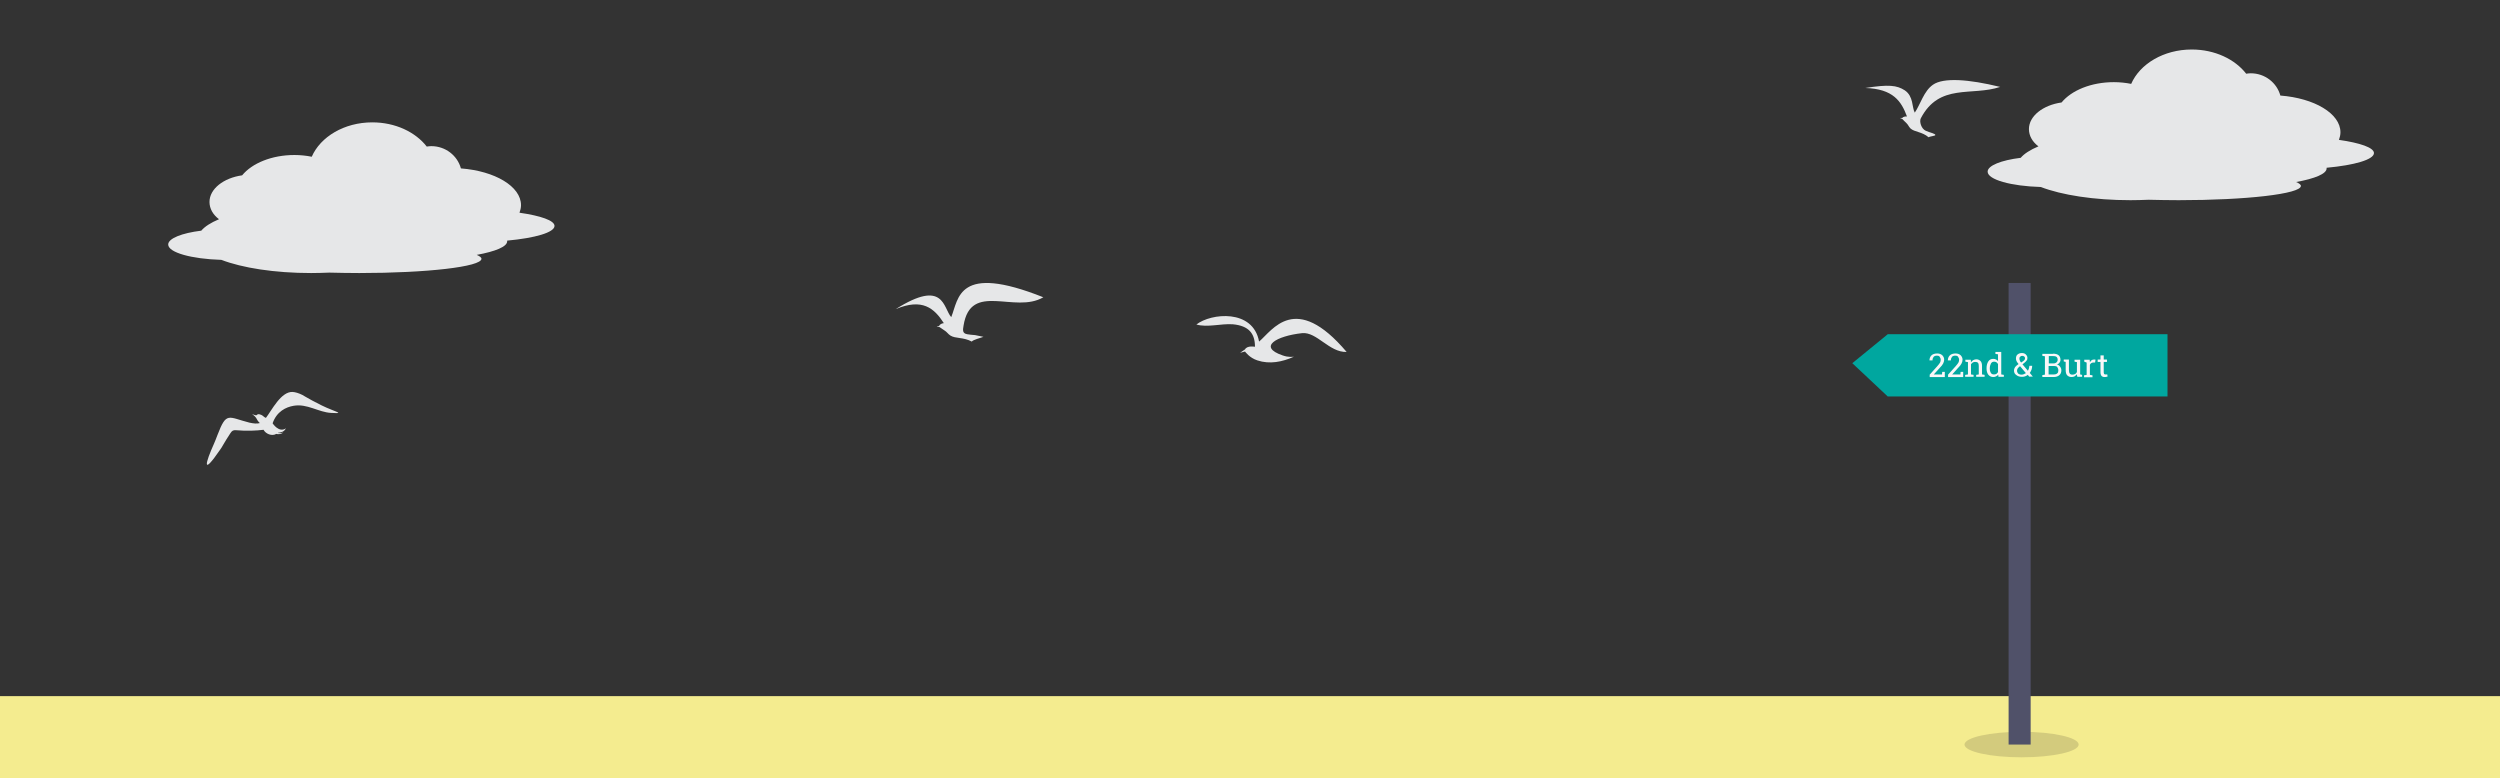 <?xml version="1.0" encoding="utf-8"?>
<!-- Generator: Adobe Illustrator 19.1.0, SVG Export Plug-In . SVG Version: 6.00 Build 0)  -->
<svg version="1.1" id="Layer_1" xmlns="http://www.w3.org/2000/svg" xmlns:xlink="http://www.w3.org/1999/xlink" x="0px" y="0px"
	 viewBox="398 0 1156.4 360" style="enable-background:new 398 0 1156.4 360;" xml:space="preserve">
<rect x="398" y="0" width="1156.4" height="360" fill="#333333" stroke="none"/>
<style type="text/css">
	.st0{fill:#F4EC8F;}
	.st1{fill:#50516A;}
	.st2{fill:#E6E7E8;}
	.st3{fill:#D3CB7D;}
	.st4{fill:#505169;}
	.st5{fill:#00A79F;}
	.st6{fill:#F9F7F8;}
</style>
<rect x="398" y="322" class="st0" width="1156.4" height="39.3"/>
<g>
	<path class="st1" d="M1764.4,407.2c-0.4,0.9-0.8,1.6-1.2,2.2c-0.4,0.6-0.8,1.1-1.3,1.4c-0.2,0.2-0.5,0.3-0.8,0.4s-0.6,0.1-0.8,0.1
		l0,0c-0.4,0-0.8-0.1-1-0.4c-0.3-0.3-0.4-0.7-0.4-1.2l0,0l0,0c0-0.3,0.1-0.7,0.2-1.2s0.3-1,0.5-1.6c0.1-0.2,0.2-0.6,0.4-1.2
		c0.2-0.6,0.5-1.3,0.7-2c0-0.1,0.1-0.4,0.3-0.9h-1.3c-0.2,0-0.4-0.2-0.4-0.4c0-0.2,0.2-0.4,0.4-0.4h1.5c0.1-0.1,0.1-0.3,0.2-0.4
		c0.4-1.1,0.8-2.3,0.9-2.5s0.3-0.3,0.5-0.3s0.3,0.3,0.3,0.5c-0.1,0.2-0.5,1.4-0.9,2.5c0,0.1,0,0.1-0.1,0.2h1.3
		c0.2,0,0.4,0.2,0.4,0.4c0,0.2-0.2,0.4-0.4,0.4h-1.6c-0.2,0.6-0.3,1-0.4,1.2c-0.3,0.8-0.5,1.5-0.7,2s-0.3,0.9-0.4,1.2
		c-0.2,0.6-0.4,1.1-0.5,1.5s-0.2,0.8-0.2,1.1l0,0c0,0.3,0.1,0.5,0.2,0.7c0.1,0.1,0.3,0.2,0.4,0.2l0,0c0.2,0,0.4,0,0.6-0.1
		s0.4-0.1,0.5-0.3c0.4-0.3,0.7-0.7,1.1-1.2c0.4-0.6,0.7-1.3,1.1-2.1c0.1-0.2,0.4-0.3,0.6-0.2
		C1764.4,406.7,1764.5,406.9,1764.4,407.2z"/>
	<path class="st1" d="M1772.3,407.2L1772.3,407.2c-0.8,1.7-1.8,4.2-3.6,4.2l0,0c-0.6,0-0.9-0.2-1.1-0.6c-0.2-0.3-0.3-0.7-0.3-1.1
		v-0.1c0-0.4,0.1-0.9,0.2-1.4s0.3-1,0.5-1.4c0.1-0.1,0.1-0.2,0.1-0.4c0.3-0.7,0.7-1.8,0.7-2.7c0-0.6-0.3-1-1-1
		c-0.5,0-1.1,0.5-1.6,1.1c-0.7,0.9-1.4,2.2-1.8,3.3l0,0c-0.6,1.5-1.2,3.2-1.4,3.9c-0.1,0.2-0.3,0.3-0.5,0.3
		c-0.2-0.1-0.3-0.3-0.3-0.5c0.2-0.6,0.8-2.3,1.4-3.9l0,0l0,0l0,0c0.6-1.7,1.2-3.3,1.4-3.9l0,0c0.2-0.6,0.3-0.8,0.4-1.1
		c0.2-0.5,0.3-0.9,0.4-1.2l0.1-0.3c0.1-0.3,0.3-0.8,0.5-1.4c0.1-0.2,0.3-0.3,0.5-0.2c0.2,0.1,0.3,0.3,0.3,0.5
		c-0.2,0.5-0.4,1-0.5,1.4c0,0.1-0.1,0.2-0.1,0.3c-0.2,0.5-0.3,0.9-0.4,1.2l-0.3,0.7c0.6-0.6,1.2-0.9,1.8-0.9c1.4,0,1.9,0.8,1.9,1.9
		c0,1-0.5,2.2-0.8,3c-0.1,0.1-0.1,0.3-0.1,0.4c-0.2,0.5-0.3,0.9-0.5,1.4c-0.1,0.4-0.2,0.8-0.2,1.2l0,0c0,0.2,0,0.5,0.1,0.6
		s0.2,0.2,0.4,0.2l0,0c1.2,0,2.2-2.1,2.8-3.6V407c0.1-0.2,0.3-0.3,0.6-0.2C1772.3,406.7,1772.4,406.9,1772.3,407.2z"/>
	<path class="st1" d="M1779.5,407.2c-0.8,1.7-1.7,2.7-2.7,3.4c-1,0.6-2.1,0.8-3.1,0.8l0,0l0,0c-0.7,0-1.4-0.3-1.8-0.7
		c-0.5-0.5-0.8-1.1-0.7-2l0,0l0,0c0-0.5,0.1-1.1,0.3-1.7l0,0c0.1-0.4,0.3-0.9,0.5-1.3c0.5-1,1.1-2,1.7-2.7c0.3-0.3,0.6-0.5,1-0.7
		c0.3-0.2,0.7-0.3,1.1-0.3c0.5,0,0.8,0.1,1.1,0.3c0.3,0.2,0.5,0.5,0.6,0.8s0,0.7-0.1,1c-0.2,0.5-0.5,1-1,1.4s-1.2,0.8-1.8,1.1
		c-0.9,0.4-1.8,0.7-2.3,0.8c-0.1,0.5-0.2,0.9-0.2,1.3l0,0c0,0.6,0.2,1.1,0.5,1.4s0.8,0.5,1.3,0.5l0,0c0.8,0,1.7-0.1,2.6-0.7
		c0.9-0.5,1.7-1.5,2.3-3c0.1-0.2,0.3-0.3,0.6-0.2C1779.5,406.7,1779.6,407,1779.5,407.2z M1772.6,406.4c0.5-0.1,1-0.3,1.6-0.6
		c0.6-0.3,1.2-0.6,1.6-1c0.3-0.3,0.6-0.6,0.7-1c0.1-0.2,0.1-0.4,0-0.6c0-0.1-0.1-0.2-0.2-0.3c-0.1-0.1-0.3-0.2-0.6-0.2
		c-0.2,0-0.5,0.1-0.7,0.2s-0.5,0.3-0.7,0.6c-0.6,0.6-1.2,1.5-1.6,2.4C1772.7,406.1,1772.6,406.2,1772.6,406.4z"/>
	<path class="st1" d="M1783.2,407.2c-0.4,0.8-0.8,1.8-1.4,2.6c-0.6,0.9-1.4,1.6-2.3,1.6l0,0c-0.5,0-0.9-0.2-1.1-0.6
		c-0.2-0.3-0.3-0.7-0.3-1.1v-0.1c0-0.3,0.1-0.7,0.2-1.2s0.3-1,0.5-1.6c0.1-0.2,0.2-0.6,0.4-1.2c0.2-0.6,0.5-1.3,0.7-2
		c0-0.1,0.1-0.3,0.2-0.5l0.3-0.9c0.1-0.2,0.3-0.3,0.5-0.3c0.2,0.1,0.3,0.3,0.3,0.5l-0.3,0.9l-0.2,0.5c-0.3,0.8-0.5,1.5-0.7,2
		s-0.3,0.9-0.4,1.2c-0.2,0.6-0.4,1.1-0.5,1.5s-0.2,0.8-0.2,1.1l0,0c0,0.2,0,0.5,0.1,0.6s0.2,0.2,0.4,0.2l0,0c0.6,0,1.1-0.5,1.6-1.2
		c0.5-0.8,0.9-1.7,1.3-2.5c0.1-0.2,0.4-0.3,0.6-0.2C1783.2,406.7,1783.3,406.9,1783.2,407.2z M1781,400.3c0-0.4,0.3-0.7,0.7-0.7
		c0.4,0,0.7,0.3,0.7,0.7c0,0.4-0.3,0.7-0.7,0.7C1781.3,400.9,1781,400.6,1781,400.3z"/>
	<path class="st1" d="M1790.5,407.2L1790.5,407.2c-0.8,1.7-1.8,4.2-3.6,4.2l0,0c-0.5,0-0.9-0.2-1.1-0.6c-0.2-0.3-0.3-0.7-0.3-1.1
		v-0.1c0-0.3,0.1-0.7,0.2-1.2s0.3-1,0.5-1.6c0.2-0.5,0.3-0.9,0.4-1.1c0.1-0.4,0.2-0.6,0.4-1l-0.3-0.1c-0.6-0.2-1.2-0.4-1.8-0.7
		c-0.1,0.2-0.1,0.4-0.2,0.5l0,0l-1.6,3.5c-0.1,0.2-0.3,0.3-0.6,0.2c-0.2-0.1-0.3-0.3-0.2-0.6l1.6-3.5c0.1-0.2,0.2-0.4,0.2-0.6
		c-0.7-0.5-1.1-1-1-1.9c0-0.3,0.2-0.6,0.4-0.8l0,0c0.2-0.2,0.5-0.3,0.8-0.3c0.1,0,0.2,0,0.3,0l0,0c0.3,0.1,0.5,0.3,0.6,0.5
		s0.2,0.5,0.2,0.7s0,0.4-0.1,0.6s-0.1,0.4-0.2,0.7c0.6,0.3,1.2,0.5,1.8,0.7c0.3,0.1,0.5,0.2,0.8,0.2c0.2,0.1,0.3,0.3,0.2,0.6l0,0
		c-0.2,0.6-0.3,0.9-0.5,1.4c-0.1,0.3-0.2,0.6-0.4,1.1c-0.2,0.6-0.4,1.1-0.5,1.5s-0.2,0.8-0.2,1.1l0,0c0,0.2,0,0.5,0.2,0.6
		c0.1,0.1,0.2,0.2,0.4,0.2c1.3,0,2.2-2.1,2.8-3.6v-0.1c0.1-0.2,0.3-0.3,0.6-0.2C1790.5,406.7,1790.6,406.9,1790.5,407.2z
		 M1784.5,401.8c0-0.1,0-0.2-0.1-0.3c0-0.1-0.1-0.1-0.1-0.1l0,0h-0.1c-0.1,0-0.2,0-0.2,0.1l0,0c-0.1,0.1-0.1,0.2-0.1,0.3
		c0,0.4,0.2,0.7,0.5,0.9c0.1-0.2,0.1-0.3,0.2-0.5C1784.5,402,1784.5,401.9,1784.5,401.8z"/>
	<path class="st1" d="M1801,407.2L1801,407.2c-0.8,1.7-1.8,4.2-3.6,4.2l0,0l0,0c-0.5,0-0.9-0.2-1.1-0.6c-0.2-0.2-0.2-0.5-0.3-0.8
		c-0.6,0.8-1.3,1.4-2.2,1.4l0,0c-0.5,0-0.9-0.2-1.1-0.6c-0.2-0.3-0.3-0.7-0.3-1.1v-0.1c0-0.3,0.1-0.7,0.2-1.2s0.3-1,0.5-1.6
		c0.1-0.3,0.3-0.9,0.6-1.6c0.3-0.9,0.7-2,1.1-3c0.1-0.2,0.3-0.3,0.5-0.2c0.2,0.1,0.3,0.3,0.2,0.5c-0.4,1.2-0.8,2.2-1.1,3
		c-0.3,0.7-0.5,1.3-0.6,1.6c-0.2,0.6-0.4,1.1-0.5,1.5s-0.2,0.8-0.2,1.1l0,0c0,0.2,0,0.5,0.1,0.6s0.2,0.2,0.5,0.2
		c1.2,0,2.2-2.1,2.8-3.6l0,0c0,0,0,0,0-0.1c0.1-0.3,0.3-0.9,0.6-1.6c0.4-0.9,0.7-2,1.1-3c0.1-0.2,0.3-0.3,0.5-0.2
		c0.2,0.1,0.3,0.3,0.3,0.5c-0.4,1.2-0.8,2.2-1.1,3c-0.3,0.7-0.5,1.3-0.6,1.6l0,0v0.1c-0.2,0.5-0.3,1-0.4,1.4s-0.2,0.8-0.2,1.1l0,0
		c0,0.2,0,0.5,0.1,0.6s0.2,0.2,0.4,0.2l0,0c1.2,0,2.2-2.1,2.8-3.6v-0.1c0.1-0.2,0.3-0.3,0.6-0.2C1801,406.7,1801.1,406.9,1801,407.2
		z"/>
	<path class="st1" d="M1806.5,407.8L1806.5,407.8L1806.5,407.8c0,1.2-0.5,2.1-1.2,2.7s-1.6,0.9-2.4,0.9l0,0c-0.1,0-0.1,0-0.2,0
		c-0.8,0-1.5-0.4-2-0.9s-0.8-1.2-0.8-1.9c0-0.1,0-0.1,0-0.2c0.1-0.7,0.3-1.4,0.8-2c0.5-0.5,1.1-0.8,1.9-0.8c0.5,0,1,0.2,1.4,0.6
		c0.3,0.3,0.5,0.8,0.6,1.4c0,0.2-0.2,0.4-0.4,0.4s-0.4-0.2-0.4-0.4c0-0.3-0.1-0.6-0.3-0.8c-0.2-0.2-0.5-0.3-0.7-0.3
		c-0.5,0-1,0.2-1.3,0.6c-0.4,0.4-0.6,0.9-0.6,1.4v0.1c0,0.5,0.2,1,0.5,1.4s0.9,0.6,1.4,0.7c0.1,0,0.1,0,0.2,0l0,0
		c0.7,0,1.4-0.2,1.9-0.7c0.5-0.4,0.9-1.1,0.9-2l0,0c0-1-0.5-1.8-1-2.7c-0.1-0.2-0.2-0.4-0.3-0.6c-0.1,0.1-0.3,0.3-0.4,0.5
		c-0.2,0.2-0.4,0.2-0.6,0c-0.2-0.1-0.2-0.4-0.1-0.6c0.2-0.3,0.4-0.5,0.7-0.7l0,0c-0.2-0.6-0.4-1.1-0.3-1.7c0-0.2,0.1-0.4,0.2-0.6
		l0,0c0.1-0.2,0.2-0.3,0.3-0.5c0.1-0.1,0.3-0.2,0.4-0.3c0.2-0.1,0.3-0.1,0.5-0.1c0.3,0,0.5,0.1,0.7,0.3c0.2,0.2,0.2,0.4,0.3,0.7
		c0,0.2,0,0.4-0.1,0.6c0,0.2-0.1,0.4-0.2,0.6c-0.2,0.5-0.5,0.9-0.8,1.2c0.1,0.3,0.3,0.5,0.4,0.8
		C1805.9,405.6,1806.5,406.6,1806.5,407.8z M1805,402.3c0.1-0.1,0.1-0.3,0.1-0.4s0.1-0.2,0-0.4c0-0.1,0-0.1,0-0.2c0,0,0,0-0.1,0
		h-0.1c-0.1,0-0.1,0.1-0.2,0.1c-0.1,0.1-0.1,0.1-0.2,0.2l0,0c0,0.1-0.1,0.2-0.1,0.3c0,0.3,0,0.6,0.1,0.9
		C1804.7,402.8,1804.8,402.5,1805,402.3z"/>
	<path class="st1" d="M1815.9,407.2L1815.9,407.2c-0.8,1.7-1.8,4.2-3.6,4.2l0,0l0,0c-0.5,0-0.9-0.2-1.1-0.6
		c-0.2-0.2-0.2-0.5-0.3-0.8c-0.6,0.8-1.3,1.4-2.2,1.4l0,0c-0.5,0-0.9-0.2-1.1-0.6c-0.2-0.3-0.3-0.7-0.3-1.1v-0.1
		c0-0.3,0.1-0.7,0.2-1.2s0.3-1,0.5-1.6c0.1-0.3,0.3-0.9,0.6-1.6c0.3-0.9,0.7-2,1.1-3c0.1-0.2,0.3-0.3,0.5-0.2
		c0.2,0.1,0.3,0.3,0.2,0.5c-0.4,1.2-0.8,2.2-1.1,3c-0.3,0.7-0.5,1.3-0.6,1.6c-0.2,0.6-0.4,1.1-0.5,1.5s-0.2,0.8-0.2,1.1l0,0
		c0,0.2,0,0.5,0.1,0.6s0.2,0.2,0.5,0.2c1.2,0,2.2-2.1,2.8-3.6l0,0c0,0,0,0,0-0.1c0.1-0.3,0.3-0.9,0.6-1.6c0.4-0.9,0.7-2,1.1-3
		c0.1-0.2,0.3-0.3,0.5-0.2c0.2,0.1,0.3,0.3,0.3,0.5c-0.4,1.2-0.8,2.2-1.1,3c-0.3,0.7-0.5,1.3-0.6,1.6l0,0v0.1
		c-0.2,0.5-0.3,1-0.4,1.4s-0.2,0.8-0.2,1.1l0,0c0,0.2,0,0.5,0.1,0.6s0.2,0.2,0.4,0.2l0,0c1.2,0,2.2-2.1,2.8-3.6v-0.1
		c0.1-0.2,0.3-0.3,0.6-0.2C1815.9,406.7,1816,406.9,1815.9,407.2z"/>
	<path class="st1" d="M1823.9,407.2L1823.9,407.2c-0.8,1.7-1.8,4.2-3.6,4.2l0,0c-0.5,0-0.9-0.2-1.1-0.6c-0.2-0.3-0.3-0.7-0.3-1.1
		l0,0c-0.7,1-1.5,1.7-2.5,1.6c-0.6,0-1-0.3-1.2-0.7c-0.3-0.4-0.4-1-0.4-1.6c0-1.1,0.6-3.3,1.6-5c0.7-1.2,1.7-2.1,2.8-2.2
		c0.1,0,0.1,0,0.2,0c0.5,0,1,0.3,1.4,0.7c0.1,0.1,0.2,0.2,0.3,0.4c0.1-0.3,0.2-0.6,0.3-0.9c0.1-0.2,0.3-0.3,0.5-0.2
		c0.2,0.1,0.3,0.3,0.2,0.5c-0.2,0.6-0.6,1.6-1,2.7c-0.3,0.7-0.5,1.4-0.7,2s-0.4,1.1-0.5,1.5s-0.2,0.8-0.2,1.1l0,0
		c0,0.2,0,0.5,0.1,0.6s0.2,0.2,0.5,0.2c1.2,0,2.2-2.1,2.8-3.6v-0.1c0.1-0.2,0.3-0.3,0.6-0.2C1823.9,406.7,1824,406.9,1823.9,407.2z
		 M1819.9,405.5c0.2-0.4,0.3-0.8,0.5-1.1c0-0.1,0-0.1,0-0.1c0-0.5-0.1-0.8-0.4-1.1c-0.2-0.2-0.5-0.4-0.8-0.4h-0.1
		c-0.8,0-1.5,0.8-2.1,1.8c-0.9,1.5-1.4,3.5-1.5,4.5c0,0.5,0.1,0.9,0.2,1.1s0.3,0.3,0.6,0.3C1818,410.5,1819.1,407.5,1819.9,405.5z"
		/>
	<path class="st1" d="M1828.1,407.2c-0.4,0.9-0.8,1.6-1.2,2.2c-0.4,0.6-0.8,1.1-1.3,1.4c-0.2,0.2-0.5,0.3-0.8,0.4s-0.6,0.1-0.8,0.1
		l0,0c-0.4,0-0.8-0.1-1-0.4c-0.3-0.3-0.4-0.7-0.4-1.2l0,0l0,0c0-0.3,0.1-0.8,0.2-1.2c0.1-0.5,0.3-1,0.5-1.6c0.5-1.6,1.1-3.2,1.7-4.9
		l0.4-1.3l0.1-0.3c0.1-0.3,0.3-0.8,0.5-1.4c0.1-0.2,0.3-0.3,0.5-0.3c0.2,0.1,0.3,0.3,0.3,0.5c-0.2,0.5-0.4,1.1-0.5,1.4
		c0,0.1-0.1,0.2-0.1,0.4l-0.4,1.3c-0.6,1.6-1.1,3.2-1.7,4.9c-0.2,0.6-0.3,1.1-0.5,1.5c-0.1,0.4-0.2,0.8-0.2,1l0,0
		c0,0.3,0.1,0.5,0.2,0.7c0.1,0.1,0.3,0.2,0.4,0.2l0,0c0.2,0,0.4,0,0.6-0.1s0.4-0.1,0.5-0.3c0.4-0.3,0.7-0.7,1.1-1.2
		c0.4-0.6,0.7-1.3,1.1-2.1c0.1-0.2,0.4-0.3,0.6-0.2C1828.1,406.7,1828.2,406.9,1828.1,407.2z"/>
	<path class="st1" d="M1836.8,407.8L1836.8,407.8L1836.8,407.8c0,1.2-0.5,2.1-1.2,2.7s-1.6,0.9-2.4,0.9l0,0c-0.1,0-0.1,0-0.2,0
		c-0.8,0-1.5-0.4-2-0.9s-0.8-1.2-0.8-1.9c0-0.1,0-0.1,0-0.2c0.1-0.7,0.3-1.4,0.8-2c0.5-0.5,1.1-0.8,1.9-0.8c0.5,0,1,0.2,1.4,0.6
		c0.3,0.3,0.5,0.8,0.6,1.4c0,0.2-0.2,0.4-0.4,0.4s-0.4-0.2-0.4-0.4c0-0.3-0.1-0.6-0.3-0.8c-0.2-0.2-0.5-0.3-0.7-0.3
		c-0.5,0-1,0.2-1.3,0.6c-0.4,0.4-0.6,0.9-0.6,1.4v0.1c0,0.5,0.2,1,0.5,1.4s0.9,0.6,1.4,0.7c0.1,0,0.1,0,0.2,0l0,0
		c0.7,0,1.4-0.2,1.9-0.7c0.5-0.4,0.9-1.1,0.9-2l0,0c0-1-0.5-1.8-1-2.7c-0.1-0.2-0.2-0.4-0.3-0.6c-0.1,0.1-0.3,0.3-0.4,0.5
		c-0.2,0.2-0.4,0.2-0.6,0c-0.2-0.1-0.2-0.4-0.1-0.6c0.2-0.3,0.4-0.5,0.7-0.7l0,0c-0.2-0.6-0.4-1.1-0.3-1.7c0-0.2,0.1-0.4,0.2-0.6
		l0,0c0.1-0.2,0.2-0.3,0.3-0.5c0.1-0.1,0.3-0.2,0.4-0.3c0.2-0.1,0.3-0.1,0.5-0.1c0.3,0,0.5,0.1,0.7,0.3c0.2,0.2,0.2,0.4,0.3,0.7
		c0,0.2,0,0.4-0.1,0.6c0,0.2-0.1,0.4-0.2,0.6c-0.2,0.5-0.5,0.9-0.8,1.2c0.1,0.3,0.3,0.5,0.4,0.8
		C1836.2,405.6,1836.8,406.6,1836.8,407.8z M1835.3,402.3c0.1-0.1,0.1-0.3,0.1-0.4s0.1-0.2,0-0.4c0-0.1,0-0.1,0-0.2c0,0,0,0-0.1,0
		h-0.1c-0.1,0-0.1,0.1-0.2,0.1c-0.1,0.1-0.1,0.1-0.2,0.2l0,0c0,0.1-0.1,0.2-0.1,0.3c0,0.3,0,0.6,0.1,0.9
		C1835,402.8,1835.2,402.5,1835.3,402.3z"/>
	<path class="st1" d="M1846.6,407.1c0,0.1-0.1,0.3-0.2,0.4s-0.1,0.2-0.2,0.3c-0.3,0.5-0.6,1-1,1.4s-1,0.7-1.7,0.7
		c-0.2,0-0.4,0-0.6-0.1c-0.3-0.1-0.6-0.2-0.8-0.5c-0.8,1.1-1.8,1.9-3,1.8l0,0l0,0l0,0c-0.7,0-1.2-0.4-1.4-0.8
		c-0.9,2.5-1.7,4.7-1.9,5.3c-0.1,0.2-0.3,0.3-0.5,0.3c-0.2-0.1-0.3-0.3-0.3-0.5c0.2-0.6,1.2-3.4,2.2-6.2c1.1-3.1,2.3-6.3,2.5-6.9
		c0-0.1,0.1-0.2,0.1-0.3c0.1-0.2,0.3-0.3,0.5-0.3c0.2,0.1,0.3,0.3,0.3,0.5l-0.2,0.4c0.6-0.6,1.2-1,2-1c0.6,0,1,0.3,1.3,0.7
		c0.3,0.4,0.4,1,0.4,1.6v0.1l0,0c-0.1,1.1-0.6,2.9-1.4,4.4c0,0.1-0.1,0.1-0.1,0.2c0.2,0.2,0.4,0.3,0.6,0.4c0.1,0,0.2,0,0.4,0
		c0.5,0,0.8-0.2,1.2-0.5c0.3-0.3,0.6-0.8,0.8-1.2c0-0.1,0.1-0.2,0.2-0.3c0-0.1,0.1-0.2,0.1-0.4c0.1-0.2,0.3-0.3,0.6-0.2
		C1846.6,406.7,1846.7,406.9,1846.6,407.1z M1842.4,407.1c-0.1,0.2-0.1,0.4-0.1,0.5c0.6-1.2,0.9-2.5,1-3.4l0,0v-0.1l0,0
		c0-0.5,0-0.9-0.2-1.1c-0.1-0.2-0.3-0.3-0.6-0.3c-1.6,0-2.8,3-3.6,5l-0.1,0.3c-0.1,0.5-0.3,1-0.3,1.4c0,0.6,0.1,1,0.7,1l0,0l0,0
		c0.9,0,1.8-0.7,2.4-1.7c-0.1-0.3-0.2-0.6-0.2-1c0-0.3,0-0.6,0.1-1c0.1-0.2,0.3-0.4,0.5-0.3C1842.3,406.6,1842.4,406.9,1842.4,407.1
		z"/>
	<path class="st1" d="M1854.3,407.1c-0.1,0.1-0.1,0.3-0.2,0.4s-0.1,0.2-0.2,0.3c-0.3,0.5-0.6,1-1,1.4c-0.5,0.4-1,0.7-1.7,0.7
		c-0.2,0-0.4,0-0.6-0.1c-0.3-0.1-0.6-0.3-0.9-0.5c-0.7,1-1.7,1.8-2.7,1.8c-3.3,0-1.1-5.5,0-7.3c0.7-1.2,1.7-2.1,2.8-2.1l0,0
		c0.6,0,1.1,0.2,1.5,0.7c0.3,0.4,0.5,0.9,0.5,1.6c0,1.3-0.7,3.1-1.5,4.6c0.1,0.2,0.4,0.3,0.6,0.4c0.1,0,0.2,0,0.3,0
		c0.5,0,0.9-0.2,1.2-0.5c0.3-0.3,0.6-0.8,0.8-1.2c0.1-0.1,0.1-0.2,0.2-0.3c0.1-0.1,0.1-0.2,0.2-0.4c0.1-0.2,0.3-0.3,0.6-0.2
		C1854.3,406.7,1854.4,406.9,1854.3,407.1z M1850.1,407.1c-0.1,0.2-0.1,0.3-0.1,0.5c0.6-1.2,1-2.5,1-3.4c0-0.5-0.1-0.8-0.3-1
		c-0.2-0.2-0.5-0.4-0.9-0.4c-0.8,0-1.5,0.7-2,1.7c-0.8,1.3-2.7,6-0.7,6c0.7,0,1.6-0.8,2.2-1.7c-0.1-0.3-0.2-0.6-0.2-0.9s0-0.6,0.1-1
		c0.1-0.2,0.3-0.4,0.5-0.3C1850,406.6,1850.2,406.9,1850.1,407.1z"/>
	<path class="st1" d="M1858.4,407.2c-0.4,0.9-0.8,1.6-1.2,2.2c-0.4,0.6-0.8,1.1-1.3,1.4c-0.2,0.2-0.5,0.3-0.8,0.4s-0.6,0.1-0.8,0.1
		l0,0c-0.4,0-0.8-0.1-1-0.4c-0.3-0.3-0.4-0.7-0.4-1.2l0,0l0,0c0-0.3,0.1-0.7,0.2-1.2s0.3-1,0.5-1.6c0.1-0.2,0.2-0.6,0.4-1.2
		c0.2-0.6,0.5-1.3,0.7-2c0-0.1,0.1-0.4,0.3-0.9h-1.3c-0.2,0-0.4-0.2-0.4-0.4c0-0.2,0.2-0.4,0.4-0.4h1.5c0.1-0.1,0.1-0.3,0.2-0.4
		c0.4-1.1,0.8-2.3,0.9-2.5s0.3-0.3,0.5-0.3c0.2,0.1,0.3,0.3,0.3,0.5c-0.1,0.2-0.5,1.4-0.9,2.5c0,0.1,0,0.1-0.1,0.2h1.3
		c0.2,0,0.4,0.2,0.4,0.4c0,0.2-0.2,0.4-0.4,0.4h-1.6c-0.2,0.6-0.3,1-0.4,1.2c-0.3,0.8-0.5,1.5-0.7,2s-0.3,0.9-0.4,1.2
		c-0.2,0.6-0.4,1.1-0.5,1.5s-0.2,0.8-0.2,1.1l0,0c0,0.3,0.1,0.5,0.2,0.7c0.1,0.1,0.3,0.2,0.4,0.2l0,0c0.2,0,0.4,0,0.6-0.1
		s0.4-0.1,0.5-0.3c0.4-0.3,0.7-0.7,1.1-1.2c0.4-0.6,0.7-1.3,1.1-2.1c0.1-0.2,0.4-0.3,0.6-0.2
		C1858.4,406.7,1858.5,406.9,1858.4,407.2z"/>
</g>
<g>
	<path class="st1" d="M1741.4,404.2l-6.7,2.5l5,2.3c0.3,0.1,0.4,0.4,0.3,0.7c-0.1,0.2-0.4,0.4-0.7,0.2l-6.2-2.7
		c-0.1,0-0.2-0.1-0.3-0.3c-0.1-0.3,0-0.6,0.3-0.7l7.9-3c0.3-0.1,0.6,0,0.7,0.3C1741.8,403.8,1741.7,404.1,1741.4,404.2z"/>
	<path class="st1" d="M1753.3,404.2l-6.7,2.5l5,2.3c0.3,0.1,0.4,0.4,0.3,0.7c-0.1,0.2-0.4,0.4-0.7,0.2l-6.2-2.7
		c-0.1,0-0.2-0.1-0.3-0.3c-0.1-0.3,0-0.6,0.3-0.7l7.9-3c0.3-0.1,0.6,0,0.7,0.3C1753.6,403.8,1753.5,404.1,1753.3,404.2z"/>
</g>
<path class="st2" d="M852.9,155.8c-1.5,0.6-4.7,1.3-5.4,2.2c-3.8-2.1-7.6-1.3-9.9-2.8c-1.1-0.7-1.6-1.7-2.8-2.4
	c-0.8-0.5-1.4-0.9-2.2-1.5c-0.4-0.2-0.9-0.2-1.3-0.3c0.3-0.2,0.7-0.2,1.1-0.2c0.3-1,2-1.4,2.2-1.3c-4.5-7-10-11.7-22.3-6.5
	c22.5-14.2,21.9-0.6,25.7,3.7c3.5-8.6,2.9-25,42.6-9.2c-13.2,7.8-33.6-7.5-36.9,13.1c-0.3,1.9-0.7,3.6,1.7,4c1,0.2,2.3,0.3,3.6,0.4
	C850.6,155.4,851.8,155.5,852.9,155.8z"/>
<path class="st2" d="M1290.1,63.5c-3-2.6-6.6-2.4-8.4-4.1c-0.8-0.8-1.1-1.8-2-2.6c-0.7-0.6-1.1-1.1-1.7-1.7
	c-0.4-0.3-0.8-0.3-1.1-0.5c0.3-0.1,0.7-0.1,1,0c0.5-0.8,2-0.8,2.2-0.7c-2.6-7-6.3-12.8-19.3-13.2c10.8-1.7,14.6-1.3,18.3,1.1
	c4.1,2.8,3.2,7.8,4.6,10.3c2.6-3.8,4.2-10,8.4-12.9c4.8-3.4,16.4-2.6,31.1,1c-13.1,4.4-28.1-1.9-36.7,14.5c-0.8,1.5,0.2,4.9,2.3,5.8
	c0.8,0.4,2,0.7,3.1,1.1c0.9,0.3,1.3,0.6,1.3,0.8C1293.4,62.9,1290.7,63,1290.1,63.5z"/>
<path class="st2" d="M521,193.3c2.7-3.5,7-12.3,12.4-12c1.2,0.1,2.7,0.5,4.5,1.4c0,0,7.6,4.6,13.4,6.8c3.4,1.4,5,1.8-0.1,1.5
	c-5.9-0.3-11.1-4.4-17.4-3.3c-3.5,0.6-7.8,2.6-9.7,8.1c0,0,2.9,4.6,6.2,2.3c-0.7,1-1,1.8-3.8,2.1c0.6,0.5,2.7-0.2,2.5-0.1
	c0,0-1.4,1.1-3.2,0.6c-2,1.2-4.9,0-5.9-1.9c0,0-4.3,0.6-9.3,0.4c-6-0.2-4.4-1.2-7.9,4.1c-1.3,2-1.9,3.4-2.8,4.6
	c-8.7,12.7-6.9,6.2-2.9-2.7c0.4-1,1-2.3,1.6-4c4.2-11,4.9-8.2,14.8-5.7c1.8,0.4,3.5,0.6,4.8,0.2c-1-0.9-1.2-1.5-1.8-2.5
	c-0.3-0.4-0.9-1.1-1.7-1.5c0.1-0.2,1.4,0.5,1.9,0.4c0.9-0.9,1.5-0.4,2.2-0.2C519.5,192.1,520.1,193,521,193.3z"/>
<path class="st2" d="M978.5,160.4c0,0-3.6-0.7-4.6,1.2l-2.3,1.6l2.3-0.6c0,0,2,2.9,5.7,4.1c5.7,1.9,11.6,0.7,16.9-1.7
	c-0.6,0-2.4,0.4-5.2-0.6c-11.7-4-2.8-9,9-10.3c6.8-0.7,12.6,9,20.6,8.7c-23.8-28.1-34.4-9.9-40.5-4.8c-2.8-15.2-22.2-13.2-29-7.9
	c5,1.5,11.4-0.5,16.9-0.1C975.7,150.7,978.5,154.3,978.5,160.4z"/>
<g>
	<ellipse class="st3" cx="1333.1" cy="344.4" rx="26.4" ry="5.9"/>
	<rect x="1327.1" y="130.9" class="st4" width="10.2" height="213.5"/>
	<polygon class="st5" points="1400.6,183.4 1271.2,183.4 1254.8,168 1271.2,154.6 1400.6,154.6 	"/>
	<g>
		<path class="st6" d="M1290.6,174.3v-1l3.5-3.9c0.6-0.7,1.1-1.3,1.3-1.7s0.3-0.8,0.3-1.3s-0.2-1-0.5-1.4s-0.7-0.5-1.2-0.5
			c-0.7,0-1.3,0.2-1.6,0.6c-0.3,0.4-0.5,0.9-0.5,1.6h-1.4l0,0c0-0.9,0.3-1.7,0.9-2.3c0.6-0.6,1.5-0.9,2.7-0.9c1,0,1.7,0.3,2.3,0.8
			c0.6,0.6,0.9,1.3,0.9,2.1c0,0.6-0.2,1.2-0.5,1.8s-0.8,1.2-1.5,1.9l-2.8,3.1l0,0h3.8l0.1-1.2h1.2v2.4h-7V174.3z"/>
		<path class="st6" d="M1299.1,174.3v-1l3.5-3.9c0.6-0.7,1.1-1.3,1.3-1.7c0.2-0.4,0.3-0.8,0.3-1.3s-0.2-1-0.5-1.4s-0.7-0.5-1.2-0.5
			c-0.7,0-1.3,0.2-1.6,0.6c-0.3,0.4-0.5,0.9-0.5,1.6h-1.4l0,0c0-0.9,0.3-1.7,0.9-2.3c0.6-0.6,1.5-0.9,2.7-0.9c1,0,1.7,0.3,2.3,0.8
			c0.6,0.6,0.9,1.3,0.9,2.1c0,0.6-0.2,1.2-0.5,1.8s-0.8,1.2-1.5,1.9l-2.8,3.1l0,0h3.8l0.1-1.2h1.2v2.4h-7V174.3z"/>
		<path class="st6" d="M1307.1,173.4l1.2-0.2v-5.7l-1.2-0.2v-0.9h2.5l0.1,1.2c0.3-0.4,0.6-0.8,1-1c0.4-0.2,0.9-0.4,1.4-0.4
			c0.9,0,1.5,0.3,2,0.8s0.7,1.3,0.7,2.3v3.9l1.2,0.2v0.9h-3.9v-0.9l1.2-0.2v-3.9c0-0.7-0.1-1.2-0.4-1.5s-0.7-0.4-1.3-0.4
			c-0.4,0-0.8,0.1-1.1,0.3s-0.6,0.5-0.8,0.8v4.7l1.2,0.2v0.9h-3.9v-0.9H1307.1z"/>
		<path class="st6" d="M1322.3,173.3c-0.3,0.4-0.6,0.6-1,0.8c-0.4,0.2-0.8,0.3-1.3,0.3c-1,0-1.7-0.4-2.3-1.1
			c-0.5-0.7-0.8-1.6-0.8-2.8v-0.2c0-1.3,0.3-2.3,0.8-3.1s1.3-1.2,2.3-1.2c0.5,0,0.9,0.1,1.3,0.3c0.4,0.2,0.7,0.4,0.9,0.8v-3.2
			l-1.2-0.2v-0.9h1.2h1.5v10.4l1.2,0.2v0.9h-2.5L1322.3,173.3z M1318.4,170.6c0,0.8,0.2,1.4,0.5,1.9s0.8,0.7,1.5,0.7
			c0.4,0,0.8-0.1,1.1-0.3c0.3-0.2,0.5-0.5,0.7-0.8v-3.7c-0.2-0.3-0.4-0.6-0.7-0.8s-0.7-0.3-1.1-0.3c-0.7,0-1.2,0.3-1.5,0.9
			c-0.3,0.6-0.5,1.3-0.5,2.2V170.6z"/>
		<path class="st6" d="M1329.6,171.4c0-0.6,0.2-1.1,0.5-1.6c0.3-0.4,0.9-0.9,1.6-1.4c-0.4-0.5-0.7-0.9-0.9-1.3
			c-0.2-0.4-0.3-0.8-0.3-1.2c0-0.8,0.2-1.5,0.7-1.9s1.1-0.7,2-0.7c0.8,0,1.4,0.2,1.9,0.7s0.7,1,0.7,1.6c0,0.5-0.1,0.9-0.4,1.2
			c-0.3,0.4-0.6,0.7-1.1,1.1l-0.8,0.6l2.5,3c0.2-0.3,0.4-0.7,0.5-1.1c0.1-0.4,0.2-0.8,0.2-1.2h1.3c0,0.6-0.1,1.2-0.3,1.8
			s-0.5,1-0.8,1.5l1.4,1.7l0,0h-1.7l-0.6-0.8c-0.4,0.3-0.8,0.5-1.3,0.7s-1,0.2-1.5,0.2c-1.1,0-1.9-0.3-2.5-0.8
			C1329.9,173,1329.6,172.3,1329.6,171.4z M1333.1,173.3c0.4,0,0.7-0.1,1-0.2c0.3-0.1,0.7-0.3,1-0.5l-2.7-3.2l-0.3,0.2
			c-0.4,0.3-0.7,0.7-0.9,1c-0.1,0.3-0.2,0.6-0.2,0.8c0,0.6,0.2,1,0.5,1.4C1331.9,173.1,1332.4,173.3,1333.1,173.3z M1332.1,166
			c0,0.3,0.1,0.5,0.2,0.8c0.1,0.3,0.3,0.6,0.6,0.9l1-0.7c0.3-0.2,0.5-0.4,0.6-0.6c0.1-0.2,0.2-0.5,0.2-0.7c0-0.3-0.1-0.6-0.4-0.8
			c-0.2-0.2-0.5-0.3-0.9-0.3c-0.4,0-0.7,0.1-0.9,0.4C1332.1,165.2,1332.1,165.6,1332.1,166z"/>
		<path class="st6" d="M1347.6,163.6c1.1,0,2,0.2,2.6,0.7c0.6,0.5,0.9,1.2,0.9,2.2c0,0.5-0.2,0.9-0.5,1.3c-0.3,0.4-0.7,0.7-1.2,0.8
			c0.6,0.1,1.2,0.5,1.5,1c0.4,0.5,0.6,1.1,0.6,1.7c0,1-0.3,1.7-1,2.3c-0.6,0.5-1.5,0.8-2.6,0.8h-5.2v-0.9l1.2-0.2v-8.5l-1.2-0.2
			v-0.9h1.2h3.7V163.6z M1345.6,168.1h2.4c0.5,0,0.9-0.2,1.3-0.5c0.3-0.3,0.5-0.7,0.5-1.2c0-0.6-0.2-1-0.5-1.3
			c-0.4-0.3-0.9-0.4-1.6-0.4h-2v3.4H1345.6z M1345.6,169.3v3.9h2.5c0.7,0,1.2-0.2,1.5-0.5c0.4-0.3,0.5-0.8,0.5-1.4
			c0-0.6-0.2-1.1-0.5-1.5s-0.8-0.5-1.4-0.5H1345.6z"/>
		<path class="st6" d="M1358.6,173.1c-0.3,0.4-0.6,0.8-1,1c-0.4,0.2-0.9,0.3-1.4,0.3c-0.9,0-1.5-0.3-2-0.8s-0.7-1.4-0.7-2.6v-3.6
			l-0.9-0.2v-0.9h0.9h1.5v4.7c0,0.9,0.1,1.4,0.4,1.8c0.2,0.3,0.6,0.5,1.2,0.5c0.5,0,0.9-0.1,1.3-0.3c0.3-0.2,0.6-0.5,0.8-0.9v-4.6
			l-1.1-0.2v-0.9h1.1h1.5v6.8l0.9,0.2v0.9h-2.2L1358.6,173.1z"/>
		<path class="st6" d="M1362.1,167.3v-0.9h2.5l0.1,1.2c0.2-0.4,0.5-0.7,0.8-1c0.3-0.2,0.7-0.3,1.1-0.3c0.1,0,0.2,0,0.4,0
			c0.1,0,0.2,0,0.3,0.1l-0.2,1.3h-0.8c-0.4,0-0.7,0.1-1,0.3s-0.5,0.4-0.6,0.8v4.6l1.2,0.2v0.9h-3.9v-0.9l1.2-0.2v-5.7L1362.1,167.3z
			"/>
		<path class="st6" d="M1371.1,164.4v1.9h1.5v1.1h-1.5v4.8c0,0.4,0.1,0.6,0.2,0.8c0.2,0.2,0.4,0.2,0.6,0.2c0.1,0,0.3,0,0.4,0
			c0.2,0,0.3,0,0.4-0.1l0.2,1c-0.1,0.1-0.3,0.2-0.6,0.2c-0.3,0.1-0.5,0.1-0.8,0.1c-0.6,0-1.1-0.2-1.4-0.5c-0.3-0.4-0.5-0.9-0.5-1.7
			v-4.8h-1.3v-1.1h1.3v-1.9H1371.1z"/>
	</g>
</g>
<path class="st2" d="M1411.8,22.9c-13,0-24,6.7-28,15.9c-2.5-0.5-5.2-0.8-8-0.8c-10.5,0-19.6,3.8-24.2,9.4
	c-8.6,1.2-15.1,6.3-15.1,12.3c0,3.1,1.6,5.9,4.4,8c-3.8,1.6-6.6,3.4-8.2,5.3c-9,1.1-15.3,3.6-15.3,6.4c0,3.7,10.8,6.7,24.6,7.1
	c9.6,3.7,24.6,6.1,41.5,6.1c2.9,0,5.7-0.1,8.4-0.2c4.5,0.1,9.1,0.2,13.9,0.2c31.2,0,56.5-2.9,56.5-6.6c0-0.6-0.8-1.2-2.2-1.8
	c8.7-1.6,14.1-3.8,14.1-6.3c0-0.1,0-0.2,0-0.3c13-1.2,21.9-3.8,21.9-6.8c0-2.5-6.4-4.7-16.2-6.1c0.4-1.1,0.7-2.3,0.7-3.5
	c0-8.7-12.1-15.8-27.8-17c-1.6-5.9-7.1-10.3-13.7-10.3c-0.7,0-1.4,0.1-2.1,0.2C1431.8,27.4,1422.5,22.9,1411.8,22.9z"/>
<path class="st2" d="M570.2,56.6c-13,0-24,6.7-28,15.9c-2.5-0.5-5.2-0.8-8-0.8c-10.5,0-19.6,3.8-24.2,9.4
	c-8.6,1.2-15.1,6.3-15.1,12.3c0,3.1,1.6,5.9,4.4,8c-3.8,1.6-6.6,3.4-8.2,5.3c-9,1.1-15.3,3.6-15.3,6.4c0,3.7,10.8,6.7,24.6,7.1
	c9.6,3.7,24.6,6.1,41.5,6.1c2.9,0,5.7-0.1,8.4-0.2c4.5,0.1,9.1,0.2,13.9,0.2c31.2,0,56.5-2.9,56.5-6.6c0-0.6-0.8-1.2-2.2-1.8
	c8.7-1.6,14.1-3.8,14.1-6.3c0-0.1,0-0.2,0-0.3c13-1.2,21.9-3.8,21.9-6.8c0-2.5-6.4-4.7-16.2-6.1c0.4-1.1,0.7-2.3,0.7-3.5
	c0-8.7-12.1-15.8-27.8-17c-1.6-5.9-7.1-10.3-13.7-10.3c-0.7,0-1.4,0.1-2.1,0.2C590.2,61.1,580.9,56.6,570.2,56.6z"/>
</svg>
